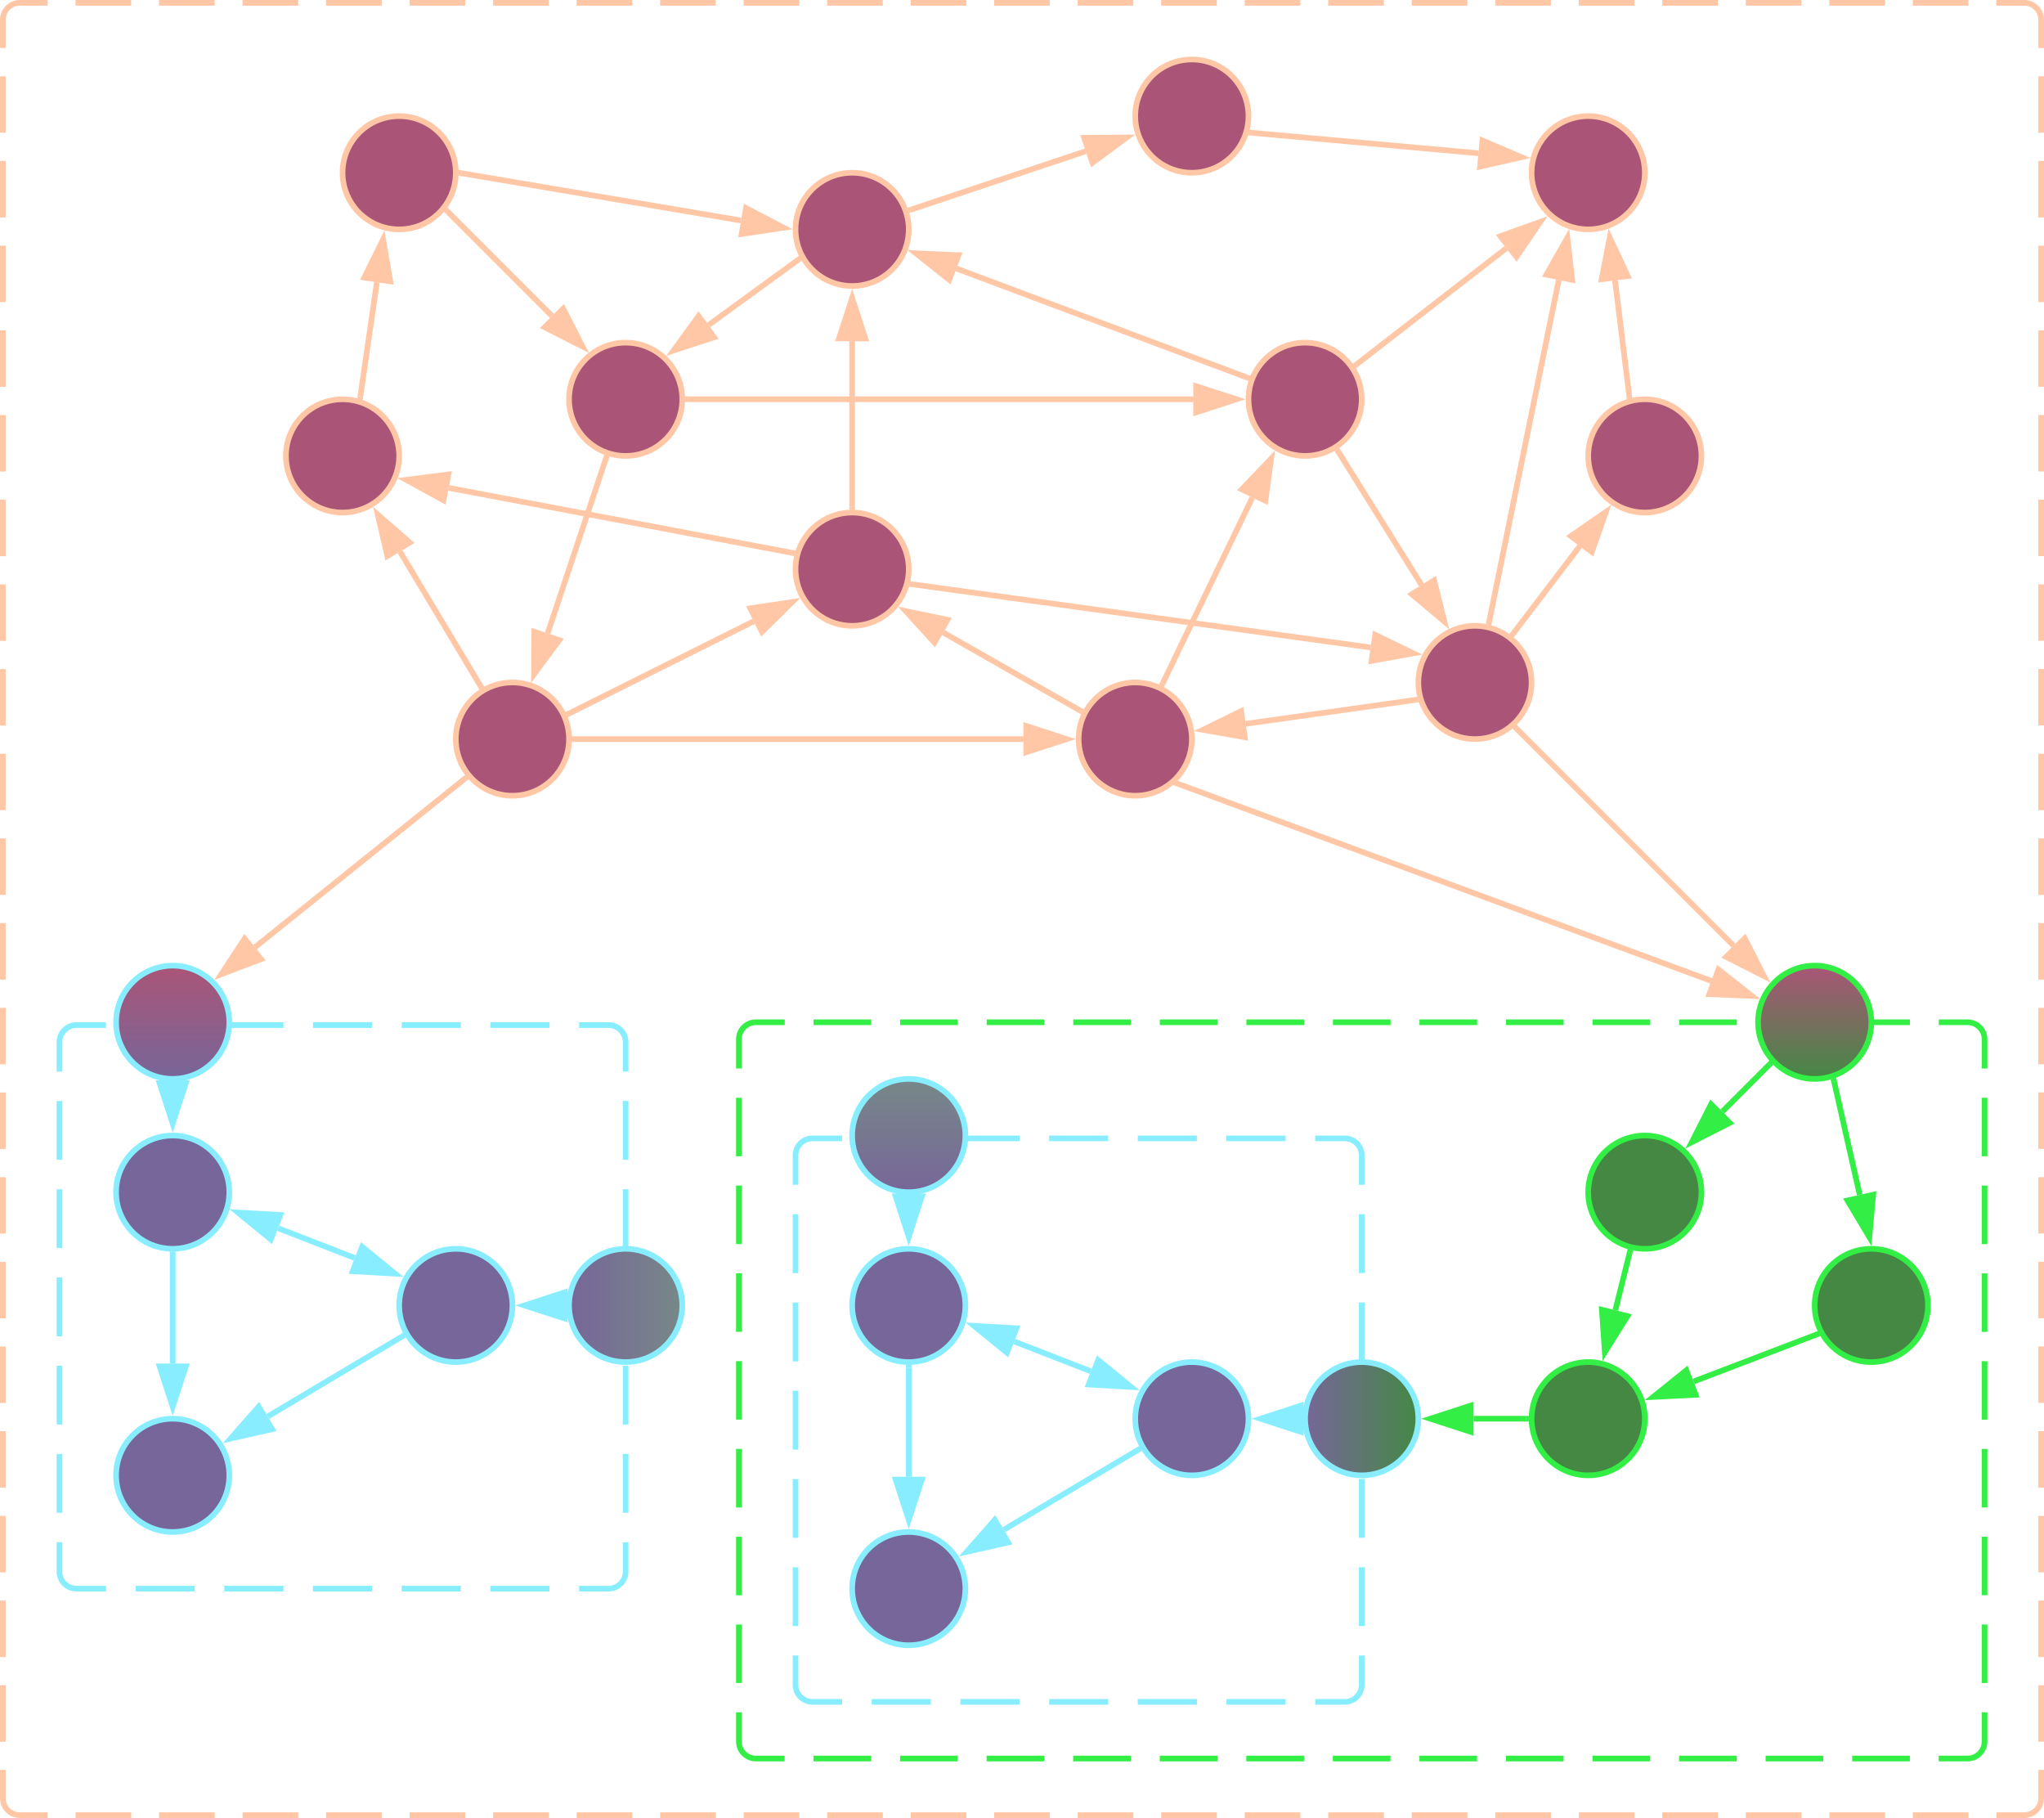 <svg xmlns="http://www.w3.org/2000/svg" xmlns:lucid="lucid" width="722" height="642"><g transform="translate(1221 -199)" lucid:page-tab-id="0_0"><path d="M-1220 206a6 6 0 0 1 6-6h708a6 6 0 0 1 6 6v628a6 6 0 0 1-6 6h-708a6 6 0 0 1-6-6z" fill-opacity="0" fill="#ff7"/><path d="M-1194.33 200h19.66m9.84 0h19.66m9.84 0h19.66m9.84 0h19.66m9.84 0h19.66m9.84 0h19.66m9.84 0h19.66m9.84 0h19.66m9.84 0h19.66m9.84 0h19.66m9.84 0h19.66m9.84 0h19.66m9.84 0h19.66m9.84 0h19.66m9.84 0h19.66m9.84 0h19.66m9.84 0h19.66m9.84 0h19.66m9.84 0h19.66m9.84 0h19.66m9.84 0h19.66m9.84 0h19.66m9.84 0h19.66m9.84 0h9.83a6 6 0 0 1 6 6v9.97m0 9.97v19.93m0 9.97v19.94m0 9.97v19.93m0 9.97v19.94m0 9.96v19.93m0 9.96v19.94m0 9.97v19.93m0 9.97v19.94m0 9.98v19.93m0 9.98v19.94m0 9.96v19.94m0 9.97v19.93m0 9.96v19.93m0 9.97v19.93m0 9.97v19.94m0 9.97v19.94m0 9.97v19.95m0 9.97v19.93m0 9.97v19.94m0 9.97v19.93m0 9.97V834a6 6 0 0 1-6 6h-9.83m-9.84 0h-19.66m-9.84 0h-19.66m-9.84 0h-19.66m-9.84 0h-19.66m-9.84 0h-19.66m-9.84 0h-19.66m-9.84 0h-19.66m-9.84 0h-19.66m-9.84 0h-19.66m-9.84 0h-19.66m-9.84 0h-19.66m-9.84 0h-19.66m-9.84 0h-19.66m-9.84 0h-19.66m-9.84 0h-19.66m-9.84 0h-19.66m-9.84 0h-19.66m-9.84 0h-19.66m-9.84 0h-19.66m-9.84 0h-19.66m-9.84 0h-19.66m-9.84 0h-19.66m-9.84 0h-19.66m-9.84 0h-9.83a6 6 0 0 1-6-6v-9.97m0-9.97v-19.93m0-9.97v-19.94m0-9.97v-19.93m0-9.97V704.4m0-9.96V674.5m0-9.96V644.6m0-9.97V614.7m0-9.97V584.8m0-9.97V554.9m0-9.98v-19.94m0-9.96v-19.94m0-9.97v-19.93m0-9.96v-19.93m0-9.97v-19.94m0-9.96v-19.94m0-9.97v-19.94m0-9.97v-19.95m0-9.97v-19.93m0-9.97v-19.94m0-9.97v-19.93m0-9.97V206a6 6 0 0 1 6-6h9.83" stroke="#ffc7a6" stroke-width="2" fill="none"/><path d="M-960 566a6 6 0 0 1 6-6h428a6 6 0 0 1 6 6v248a6 6 0 0 1-6 6h-428a6 6 0 0 1-6-6z" fill-opacity="0" fill="#ff7"/><path d="M-933.62 560h20.38m10.2 0h20.37m10.2 0h20.38m10.2 0h20.38m10.2 0h20.37m10.2 0h20.37m10.2 0h20.37m10.18 0h20.38m10.2 0h20.37m10.2 0h20.38m10.2 0h20.38m10.2 0h20.37m10.2 0h20.37m10.2 0H-526a6 6 0 0 1 6 6v10.33m0 10.34v20.66m0 10.34v20.66m0 10.34v20.66m0 10.34v20.66m0 10.34v20.66m0 10.34v20.66m0 10.34v20.66m0 10.34V814a6 6 0 0 1-6 6h-10.2m-10.18 0h-20.38m-10.2 0h-20.37m-10.2 0h-20.38m-10.2 0h-20.38m-10.2 0h-20.37m-10.2 0h-20.37m-10.2 0h-20.37m-10.18 0h-20.38m-10.2 0h-20.37m-10.2 0h-20.38m-10.2 0h-20.38m-10.2 0h-20.37m-10.2 0h-20.37m-10.2 0H-954a6 6 0 0 1-6-6v-10.33m0-10.34v-20.66m0-10.34v-20.66m0-10.34v-20.66m0-10.34v-20.66m0-10.34v-20.66m0-10.34v-20.66m0-10.34v-20.66m0-10.34V566a6 6 0 0 1 6-6h10.2" stroke="#3e4" stroke-width="2" fill="none"/><path d="M-940 607a6 6 0 0 1 6-6h188a6 6 0 0 1 6 6v187a6 6 0 0 1-6 6h-188a6 6 0 0 1-6-6z" fill-opacity="0" fill="#ff7"/><path d="M-913.1 601h20.88m10.44 0h20.9m10.44 0h20.88m10.45 0h20.88m10.44 0h20.9m10.44 0H-746a6 6 0 0 1 6 6v10.4m0 10.38v20.78m0 10.4v20.76m0 10.4v20.77m0 10.38v20.78m0 10.4v20.76m0 10.4V794a6 6 0 0 1-6 6h-10.44m-10.45 0h-20.88m-10.44 0h-20.9m-10.44 0h-20.88m-10.45 0h-20.88m-10.44 0h-20.9m-10.44 0H-934a6 6 0 0 1-6-6v-10.4m0-10.38v-20.77m0-10.4V721.3m0-10.4v-20.77m0-10.38v-20.77m0-10.4V627.8m0-10.4V607a6 6 0 0 1 6-6h10.44" stroke="#8ef" stroke-width="2" fill="none"/><path d="M-900 280c0 11.05-8.95 20-20 20s-20-8.95-20-20 8.95-20 20-20 20 8.95 20 20zM-900 400c0 11.05-8.95 20-20 20s-20-8.95-20-20 8.95-20 20-20 20 8.95 20 20zM-980 340c0 11.05-8.95 20-20 20s-20-8.95-20-20 8.95-20 20-20 20 8.95 20 20zM-1060 260c0 11.05-8.95 20-20 20s-20-8.95-20-20 8.95-20 20-20 20 8.95 20 20zM-1080 360c0 11.05-8.95 20-20 20s-20-8.95-20-20 8.95-20 20-20 20 8.95 20 20zM-1020 460c0 11.05-8.95 20-20 20s-20-8.95-20-20 8.95-20 20-20 20 8.95 20 20zM-780 240c0 11.05-8.95 20-20 20s-20-8.95-20-20 8.95-20 20-20 20 8.95 20 20zM-740 340c0 11.05-8.95 20-20 20s-20-8.95-20-20 8.95-20 20-20 20 8.95 20 20zM-800 460c0 11.05-8.95 20-20 20s-20-8.95-20-20 8.95-20 20-20 20 8.95 20 20zM-640 260c0 11.05-8.95 20-20 20s-20-8.95-20-20 8.95-20 20-20 20 8.95 20 20zM-620 360c0 11.05-8.95 20-20 20s-20-8.95-20-20 8.95-20 20-20 20 8.95 20 20zM-680 440c0 11.05-8.95 20-20 20s-20-8.95-20-20 8.95-20 20-20 20 8.95 20 20z" stroke="#ffc7a6" stroke-width="2" fill="#a57"/><path d="M-880 660c0 11.05-8.95 20-20 20s-20-8.95-20-20 8.95-20 20-20 20 8.95 20 20zM-780 700c0 11.05-8.95 20-20 20s-20-8.95-20-20 8.95-20 20-20 20 8.95 20 20zM-880 760c0 11.05-8.95 20-20 20s-20-8.95-20-20 8.95-20 20-20 20 8.95 20 20z" stroke="#8ef" stroke-width="2" fill="#769"/><path d="M-620 620c0 11.05-8.95 20-20 20s-20-8.95-20-20 8.95-20 20-20 20 8.95 20 20zM-540 660c0 11.05-8.95 20-20 20s-20-8.95-20-20 8.95-20 20-20 20 8.95 20 20zM-640 700c0 11.05-8.95 20-20 20s-20-8.95-20-20 8.95-20 20-20 20 8.95 20 20z" stroke="#3e4" stroke-width="2" fill="#484"/><path d="M-899.14 273l61.63-20.6" stroke="#ffc7a6" stroke-width="2" fill="none"/><path d="M-898.8 273.92l-1.08.35-.18-.9-.45-.94 1.08-.36z" stroke="#ffc7a6" stroke-width=".05" fill="#ffc7a6"/><path d="M-823.03 247.55l-12.06 8.92-2.93-8.8z" stroke="#ffc7a6" stroke-width="2" fill="#ffc7a6"/><path d="M-780.46 332.33l-102.7-38.5" stroke="#ffc7a6" stroke-width="2" fill="none"/><path d="M-779.17 331.77l-.7 1.8-.96-.34.7-1.83z" stroke="#ffc7a6" stroke-width=".05" fill="#ffc7a6"/><path d="M-897.45 288.46l15 .67-3.26 8.68z" stroke="#ffc7a6" stroke-width="2" fill="#ffc7a6"/><path d="M-1062.94 273.67l36.9 36.9" stroke="#ffc7a6" stroke-width="2" fill="none"/><path d="M-1062.23 273l-1.38 1.38-.63-.6 1.16-1.62z" stroke="#ffc7a6" stroke-width=".05" fill="#ffc7a6"/><path d="M-1015.24 321.37l-13.37-6.8 6.55-6.56z" stroke="#ffc7a6" stroke-width="2" fill="#ffc7a6"/><path d="M-1093.72 339.02l5.85-40.35" stroke="#ffc7a6" stroke-width="2" fill="none"/><path d="M-1092.75 339.13l-.18 1.25-1.86-.74.12-.8z" stroke="#ffc7a6" stroke-width=".05" fill="#ffc7a6"/><path d="M-1085.68 283.56l2.54 14.78-9.17-1.33z" stroke="#ffc7a6" stroke-width="2" fill="#ffc7a6"/><path d="M-1006.92 360.76l-20.63 61.88" stroke="#ffc7a6" stroke-width="2" fill="none"/><path d="M-1005.7 360.17l-.3.92-1.85-.63.34-1.02z" stroke="#ffc7a6" stroke-width=".05" fill="#ffc7a6"/><path d="M-1032.37 437.12l.1-15 8.8 2.93z" stroke="#ffc7a6" stroke-width="2" fill="#ffc7a6"/><path d="M-941.2 394.24l-121.3-22.95" stroke="#ffc7a6" stroke-width="2" fill="none"/><path d="M-939.85 393.5l-.5 1.3-.08.57-.97-.18.36-1.93z" stroke="#ffc7a6" stroke-width=".05" fill="#ffc7a6"/><path d="M-1077.5 368.45l14.88-1.9-1.73 9.1z" stroke="#ffc7a6" stroke-width="2" fill="#ffc7a6"/><path d="M-1020.08 451l65.27-32.58" stroke="#ffc7a6" stroke-width="2" fill="none"/><path d="M-1019.62 451.87l-.94.46-.84-1.76.9-.45z" stroke="#ffc7a6" stroke-width=".05" fill="#ffc7a6"/><path d="M-941.15 411.6l-10.7 10.52-4.13-8.3z" stroke="#ffc7a6" stroke-width="2" fill="#ffc7a6"/><path d="M-939.06 290.75l-31.64 23.02" stroke="#ffc7a6" stroke-width="2" fill="none"/><path d="M-937.82 291.06l-.7.5-1.13-1.58.97-.7z" stroke="#ffc7a6" stroke-width=".05" fill="#ffc7a6"/><path d="M-983.04 322.75l8.8-12.14 5.46 7.5z" stroke="#ffc7a6" stroke-width="2" fill="#ffc7a6"/><path d="M-920 378v-58.5" stroke="#ffc7a6" stroke-width="2" fill="none"/><path d="M-919.02 379.1l-.94-.1-1 .03v-1.06h1.94z" stroke="#ffc7a6" stroke-width=".05" fill="#ffc7a6"/><path d="M-920 304.24l4.63 14.26h-9.26z" stroke="#ffc7a6" stroke-width="2" fill="#ffc7a6"/><path d="M-898.65 405.35l161.78 22.3" stroke="#ffc7a6" stroke-width="2" fill="none"/><path d="M-898.5 404.4l-.26 1.92-1.25-.17.36-.94.12-.95z" stroke="#ffc7a6" stroke-width=".05" fill="#ffc7a6"/><path d="M-721.74 429.73l-14.77 2.64 1.26-9.18z" stroke="#ffc7a6" stroke-width="2" fill="#ffc7a6"/><path d="M-839.5 449.9l-48.27-27.5" stroke="#ffc7a6" stroke-width="2" fill="none"/><path d="M-838.16 449.54l-.3.4-.53 1.38-1-.58.96-1.7z" stroke="#ffc7a6" stroke-width=".05" fill="#ffc7a6"/><path d="M-901.03 414.83l14.7 3.04-4.6 8.05z" stroke="#ffc7a6" stroke-width="2" fill="#ffc7a6"/><path d="M-810.3 440.33l31.66-65.6" stroke="#ffc7a6" stroke-width="2" fill="none"/><path d="M-809.42 440.74l-.43.88-.1-.07-1.7-.67.47-1z" stroke="#ffc7a6" stroke-width=".05" fill="#ffc7a6"/><path d="M-772 360.97l-2.03 14.86-8.35-4.02z" stroke="#ffc7a6" stroke-width="2" fill="#ffc7a6"/><path d="M-721.05 446.16l-59.93 8.44" stroke="#ffc7a6" stroke-width="2" fill="none"/><path d="M-719.94 446.63l.16.33-1.16.17-.27-1.93.95-.14z" stroke="#ffc7a6" stroke-width=".05" fill="#ffc7a6"/><path d="M-796.1 456.73l13.48-6.58 1.3 9.18z" stroke="#ffc7a6" stroke-width="2" fill="#ffc7a6"/><path d="M-805 475.76l188.47 69.63" stroke="#ffc7a6" stroke-width="2" fill="none"/><path d="M-804.64 474.86l-.68 1.82-1.48-.55 1.72-1.44z" stroke="#ffc7a6" stroke-width=".05" fill="#ffc7a6"/><path d="M-602.2 550.68l-15-.6 3.2-8.7z" stroke="#ffc7a6" stroke-width="2" fill="#ffc7a6"/><path d="M-685.38 456.24l76.7 76.7" stroke="#ffc7a6" stroke-width="2" fill="none"/><path d="M-684.67 455.57l-1.38 1.38-.8-.8 1.52-1.24z" stroke="#ffc7a6" stroke-width=".05" fill="#ffc7a6"/><path d="M-597.9 543.72l-13.36-6.8 6.55-6.56z" stroke="#ffc7a6" stroke-width="2" fill="#ffc7a6"/><path d="M-686.53 422.78L-663 391.9" stroke="#ffc7a6" stroke-width="2" fill="none"/><path d="M-685.74 423.35l-.6.8-1.6-1.14.65-.83z" stroke="#ffc7a6" stroke-width=".05" fill="#ffc7a6"/><path d="M-653.75 379.77l-4.96 14.16-7.4-5.62z" stroke="#ffc7a6" stroke-width="2" fill="#ffc7a6"/><path d="M-748.23 358.58l29.34 46.97" stroke="#ffc7a6" stroke-width="2" fill="none"/><path d="M-747.4 358.1l-1.65 1.02-.6-.96 1-.47.66-.57z" stroke="#ffc7a6" stroke-width=".05" fill="#ffc7a6"/><path d="M-710.8 418.5l-11.5-9.65 7.87-4.9z" stroke="#ffc7a6" stroke-width="2" fill="#ffc7a6"/><path d="M-695 418.6l24.6-120.7" stroke="#ffc7a6" stroke-width="2" fill="none"/><path d="M-694.04 418.78l-.22 1.07-.53-.2-1.37-.18.22-1.08z" stroke="#ffc7a6" stroke-width=".05" fill="#ffc7a6"/><path d="M-667.36 282.94l1.7 14.9-9.1-1.85z" stroke="#ffc7a6" stroke-width="2" fill="#ffc7a6"/><path d="M-778.88 245.9l80.1 7.22" stroke="#ffc7a6" stroke-width="2" fill="none"/><path d="M-778.77 244.93l-.17 1.94-1.3-.12.6-1.54.04-.35z" stroke="#ffc7a6" stroke-width=".05" fill="#ffc7a6"/><path d="M-683.58 254.5l-14.62 3.33.83-9.23z" stroke="#ffc7a6" stroke-width="2" fill="#ffc7a6"/><path d="M-645.5 338.82l-5.03-40.8" stroke="#ffc7a6" stroke-width="2" fill="none"/><path d="M-644.42 339.62l-1.92.38-.13-1.1 1.94-.23z" stroke="#ffc7a6" stroke-width=".05" fill="#ffc7a6"/><path d="M-652.4 282.88l6.35 13.6-9.2 1.12z" stroke="#ffc7a6" stroke-width="2" fill="#ffc7a6"/><path d="M-741.83 327.68l52.87-41" stroke="#ffc7a6" stroke-width="2" fill="none"/><path d="M-741.2 328.44l-.9.68-.2-.46-.94-1.1.84-.66z" stroke="#ffc7a6" stroke-width=".05" fill="#ffc7a6"/><path d="M-676.9 277.33l-8.43 12.4-5.68-7.32z" stroke="#ffc7a6" stroke-width="2" fill="#ffc7a6"/><path d="M-579.3 670.25l-43.46 16.6" stroke="#3e4" stroke-width="2" fill="none"/><path d="M-577.96 670.77l-1.03.4-.7-1.82.9-.34z" stroke="#3e4" stroke-width=".05" fill="#3e4"/><path d="M-637.02 692.3l11.67-9.4 3.3 8.65z" stroke="#3e4" stroke-width="2" fill="#3e4"/><path d="M-645.34 641.34l-5.08 20.34" stroke="#3e4" stroke-width="2" fill="none"/><path d="M-645.2 640.36l1.08.13-.28 1.1-1.9-.47.28-1.1z" stroke="#3e4" stroke-width=".05" fill="#3e4"/><path d="M-654.12 676.5l-1.04-14.97 9 2.24z" stroke="#3e4" stroke-width="2" fill="#3e4"/><path d="M-682 700h-18.5" stroke="#3e4" stroke-width="2" fill="none"/><path d="M-681 699.96l.03 1h-1.06v-1.94h1.14z" stroke="#3e4" stroke-width=".05" fill="#3e4"/><path d="M-715.76 700l14.26-4.63v9.26z" stroke="#3e4" stroke-width="2" fill="#3e4"/><path d="M-1056.8 473.97l-74.1 59.5" stroke="#ffc7a6" stroke-width="2" fill="none"/><path d="M-1055.4 474.1l-.8.65-1.22-1.52.78-.63z" stroke="#ffc7a6" stroke-width=".05" fill="#ffc7a6"/><path d="M-1142.8 543.02l8.2-12.55 5.8 7.23z" stroke="#ffc7a6" stroke-width="2" fill="#ffc7a6"/><path d="M-900 682v38.5" stroke="#8ef" stroke-width="2" fill="none"/><path d="M-900.04 681l1-.03v1.06h-1.94v-1.14z" stroke="#8ef" stroke-width=".05" fill="#8ef"/><path d="M-900 735.76l-4.63-14.26h9.26z" stroke="#8ef" stroke-width="2" fill="#8ef"/><path d="M-818.97 710.97l-47.44 28.23" stroke="#8ef" stroke-width="2" fill="none"/><path d="M-817.7 711.34l-.8.48-1-1.68.97-.56z" stroke="#8ef" stroke-width=".05" fill="#8ef"/><path d="M-879.53 747l9.9-11.27 4.73 7.97z" stroke="#8ef" stroke-width="2" fill="#8ef"/><path d="M-862.72 672.74l27.03 10.5" stroke="#8ef" stroke-width="2" fill="none"/><path d="M-876.95 667.2l14.98.85-3.36 8.64zM-821.46 688.77l-14.98-.85 3.36-8.64z" stroke="#8ef" stroke-width="2" fill="#8ef"/><path d="M-1051.3 441.18l-28.4-47.36" stroke="#ffc7a6" stroke-width="2" fill="none"/><path d="M-1049.9 441.62l-1.44.7-.27.22-.54-.88 1.67-1z" stroke="#ffc7a6" stroke-width=".05" fill="#ffc7a6"/><path d="M-1087.56 380.73l11.3 9.85-7.93 4.77z" stroke="#ffc7a6" stroke-width="2" fill="#ffc7a6"/><path d="M-1058 260.17l98.75 16.7" stroke="#ffc7a6" stroke-width="2" fill="none"/><path d="M-1057.83 259.2l-.32 1.93-.96-.16.1-.93-.04-1.04z" stroke="#ffc7a6" stroke-width=".05" fill="#ffc7a6"/><path d="M-944.2 279.42l-14.83 2.2 1.54-9.15z" stroke="#ffc7a6" stroke-width="2" fill="#ffc7a6"/><path d="M-978 340h178.5" stroke="#ffc7a6" stroke-width="2" fill="none"/><path d="M-977.97 340.98h-1.14l.1-.94-.03-1.02h1.06z" stroke="#ffc7a6" stroke-width=".05" fill="#ffc7a6"/><path d="M-784.24 340l-14.26 4.63v-9.26z" stroke="#ffc7a6" stroke-width="2" fill="#ffc7a6"/><path d="M-1018 460h158.5" stroke="#ffc7a6" stroke-width="2" fill="none"/><path d="M-1017.97 460.98h-1.14l.1-.94-.03-1.02h1.06z" stroke="#ffc7a6" stroke-width=".05" fill="#ffc7a6"/><path d="M-844.24 460l-14.26 4.63v-9.26z" stroke="#ffc7a6" stroke-width="2" fill="#ffc7a6"/><path d="M-560 560c0 11.05-8.95 20-20 20s-20-8.95-20-20 8.95-20 20-20 20 8.95 20 20z" stroke="#3e4" stroke-width="2" fill="url(#a)"/><path d="M-880 600c0 11.05-8.95 20-20 20s-20-8.95-20-20 8.95-20 20-20 20 8.95 20 20z" stroke="#8ef" stroke-width="2" fill="url(#b)"/><path d="M-720 700c0 11.05-8.95 20-20 20s-20-8.95-20-20 8.95-20 20-20 20 8.95 20 20z" stroke="#8ef" stroke-width="2" fill="url(#c)"/><path d="M-596 574.93l-16.6 16.6" stroke="#3e4" stroke-width="2" fill="none"/><path d="M-594.65 574.97l-.67.67-1.37-1.38.8-.8z" stroke="#3e4" stroke-width=".05" fill="#3e4"/><path d="M-623.4 602.34l6.8-13.37 6.57 6.56z" stroke="#3e4" stroke-width="2" fill="#3e4"/><path d="M-573.15 580.92l9.06 40.03" stroke="#3e4" stroke-width="2" fill="none"/><path d="M-572.2 580.73l-1.9.43-.23-1.03.96-.2.9-.42z" stroke="#3e4" stroke-width=".05" fill="#3e4"/><path d="M-560.7 635.84l-7.7-12.9 9.06-2.03z" stroke="#3e4" stroke-width="2" fill="#3e4"/><path d="M-762 700h1" stroke="#8ef" stroke-width="2" fill="none"/><path d="M-761 699.96l.03 1h-1.06v-1.94h1.14z" stroke="#8ef" stroke-width=".05" fill="#8ef"/><path d="M-775.76 700l14.26-4.63v9.26z" stroke="#8ef" stroke-width="2" fill="#8ef"/><path d="M-900 622v-1" stroke="#8ef" stroke-width="2" fill="none"/><path d="M-900.04 621l1-.03v1.06h-1.94v-1.14z" stroke="#8ef" stroke-width=".05" fill="#8ef"/><path d="M-900 635.76l-4.63-14.26h9.26z" stroke="#8ef" stroke-width="2" fill="#8ef"/><path d="M-1200 567a6 6 0 0 1 6-6h188a6 6 0 0 1 6 6v187a6 6 0 0 1-6 6h-188a6 6 0 0 1-6-6z" fill-opacity="0" fill="#ff7"/><path d="M-1173.1 561h20.88m10.44 0h20.9m10.44 0h20.88m10.45 0h20.88m10.44 0h20.9m10.44 0h10.44a6 6 0 0 1 6 6v10.4m0 10.38v20.78m0 10.4v20.76m0 10.4v20.77m0 10.38v20.78m0 10.4v20.76m0 10.4V754a6 6 0 0 1-6 6h-10.44m-10.45 0h-20.88m-10.44 0h-20.9m-10.44 0h-20.88m-10.45 0h-20.88m-10.44 0h-20.9m-10.44 0H-1194a6 6 0 0 1-6-6v-10.4m0-10.38v-20.77m0-10.4V681.3m0-10.4v-20.77m0-10.38v-20.77m0-10.4V587.8m0-10.4V567a6 6 0 0 1 6-6h10.44" stroke="#8ef" stroke-width="2" fill="none"/><path d="M-1140 620c0 11.05-8.95 20-20 20s-20-8.95-20-20 8.95-20 20-20 20 8.95 20 20zM-1040 660c0 11.05-8.95 20-20 20s-20-8.95-20-20 8.95-20 20-20 20 8.95 20 20zM-1140 720c0 11.05-8.95 20-20 20s-20-8.95-20-20 8.95-20 20-20 20 8.95 20 20z" stroke="#8ef" stroke-width="2" fill="#769"/><path d="M-1160 642v38.5" stroke="#8ef" stroke-width="2" fill="none"/><path d="M-1160.05 641l1.02-.03v1.06h-1.94v-1.14z" stroke="#8ef" stroke-width=".05" fill="#8ef"/><path d="M-1160 695.76l-4.63-14.26h9.27z" stroke="#8ef" stroke-width="2" fill="#8ef"/><path d="M-1078.97 670.97l-47.44 28.23" stroke="#8ef" stroke-width="2" fill="none"/><path d="M-1077.7 671.34l-.8.48-1-1.68.97-.56z" stroke="#8ef" stroke-width=".05" fill="#8ef"/><path d="M-1139.53 707l9.9-11.27 4.73 7.97z" stroke="#8ef" stroke-width="2" fill="#8ef"/><path d="M-1122.72 632.74l27.03 10.5" stroke="#8ef" stroke-width="2" fill="none"/><path d="M-1136.95 627.2l14.98.85-3.36 8.64zM-1081.46 648.77l-14.98-.85 3.36-8.64z" stroke="#8ef" stroke-width="2" fill="#8ef"/><path d="M-1140 560c0 11.05-8.95 20-20 20s-20-8.95-20-20 8.95-20 20-20 20 8.95 20 20z" stroke="#8ef" stroke-width="2" fill="url(#d)"/><path d="M-980 660c0 11.05-8.95 20-20 20s-20-8.95-20-20 8.95-20 20-20 20 8.95 20 20z" stroke="#8ef" stroke-width="2" fill="url(#e)"/><path d="M-1022 660h1" stroke="#8ef" stroke-width="2" fill="none"/><path d="M-1021 659.96l.03 1h-1.06v-1.94h1.14z" stroke="#8ef" stroke-width=".05" fill="#8ef"/><path d="M-1035.76 660l14.26-4.63v9.26z" stroke="#8ef" stroke-width="2" fill="#8ef"/><path d="M-1160 582v-1" stroke="#8ef" stroke-width="2" fill="none"/><path d="M-1160.05 581l1.02-.03v1.06h-1.94v-1.14z" stroke="#8ef" stroke-width=".05" fill="#8ef"/><path d="M-1160 595.76l-4.63-14.26h9.27z" stroke="#8ef" stroke-width="2" fill="#8ef"/><defs><linearGradient gradientUnits="userSpaceOnUse" id="a" x1="-600" y1="540" x2="-600" y2="580"><stop offset="0%" stop-color="#a57"/><stop offset="100%" stop-color="#484"/></linearGradient><linearGradient gradientUnits="userSpaceOnUse" id="b" x1="-920" y1="580" x2="-920" y2="620"><stop offset="0%" stop-color="#788"/><stop offset="100%" stop-color="#769"/></linearGradient><linearGradient gradientUnits="userSpaceOnUse" id="c" x1="-720" y1="720" x2="-760" y2="720"><stop offset="0%" stop-color="#484"/><stop offset="100%" stop-color="#769"/></linearGradient><linearGradient gradientUnits="userSpaceOnUse" id="d" x1="-1180" y1="540" x2="-1180" y2="580"><stop offset="0%" stop-color="#a57"/><stop offset="100%" stop-color="#769"/></linearGradient><linearGradient gradientUnits="userSpaceOnUse" id="e" x1="-980" y1="680" x2="-1020" y2="680"><stop offset="0%" stop-color="#788"/><stop offset="100%" stop-color="#769"/></linearGradient></defs></g></svg>